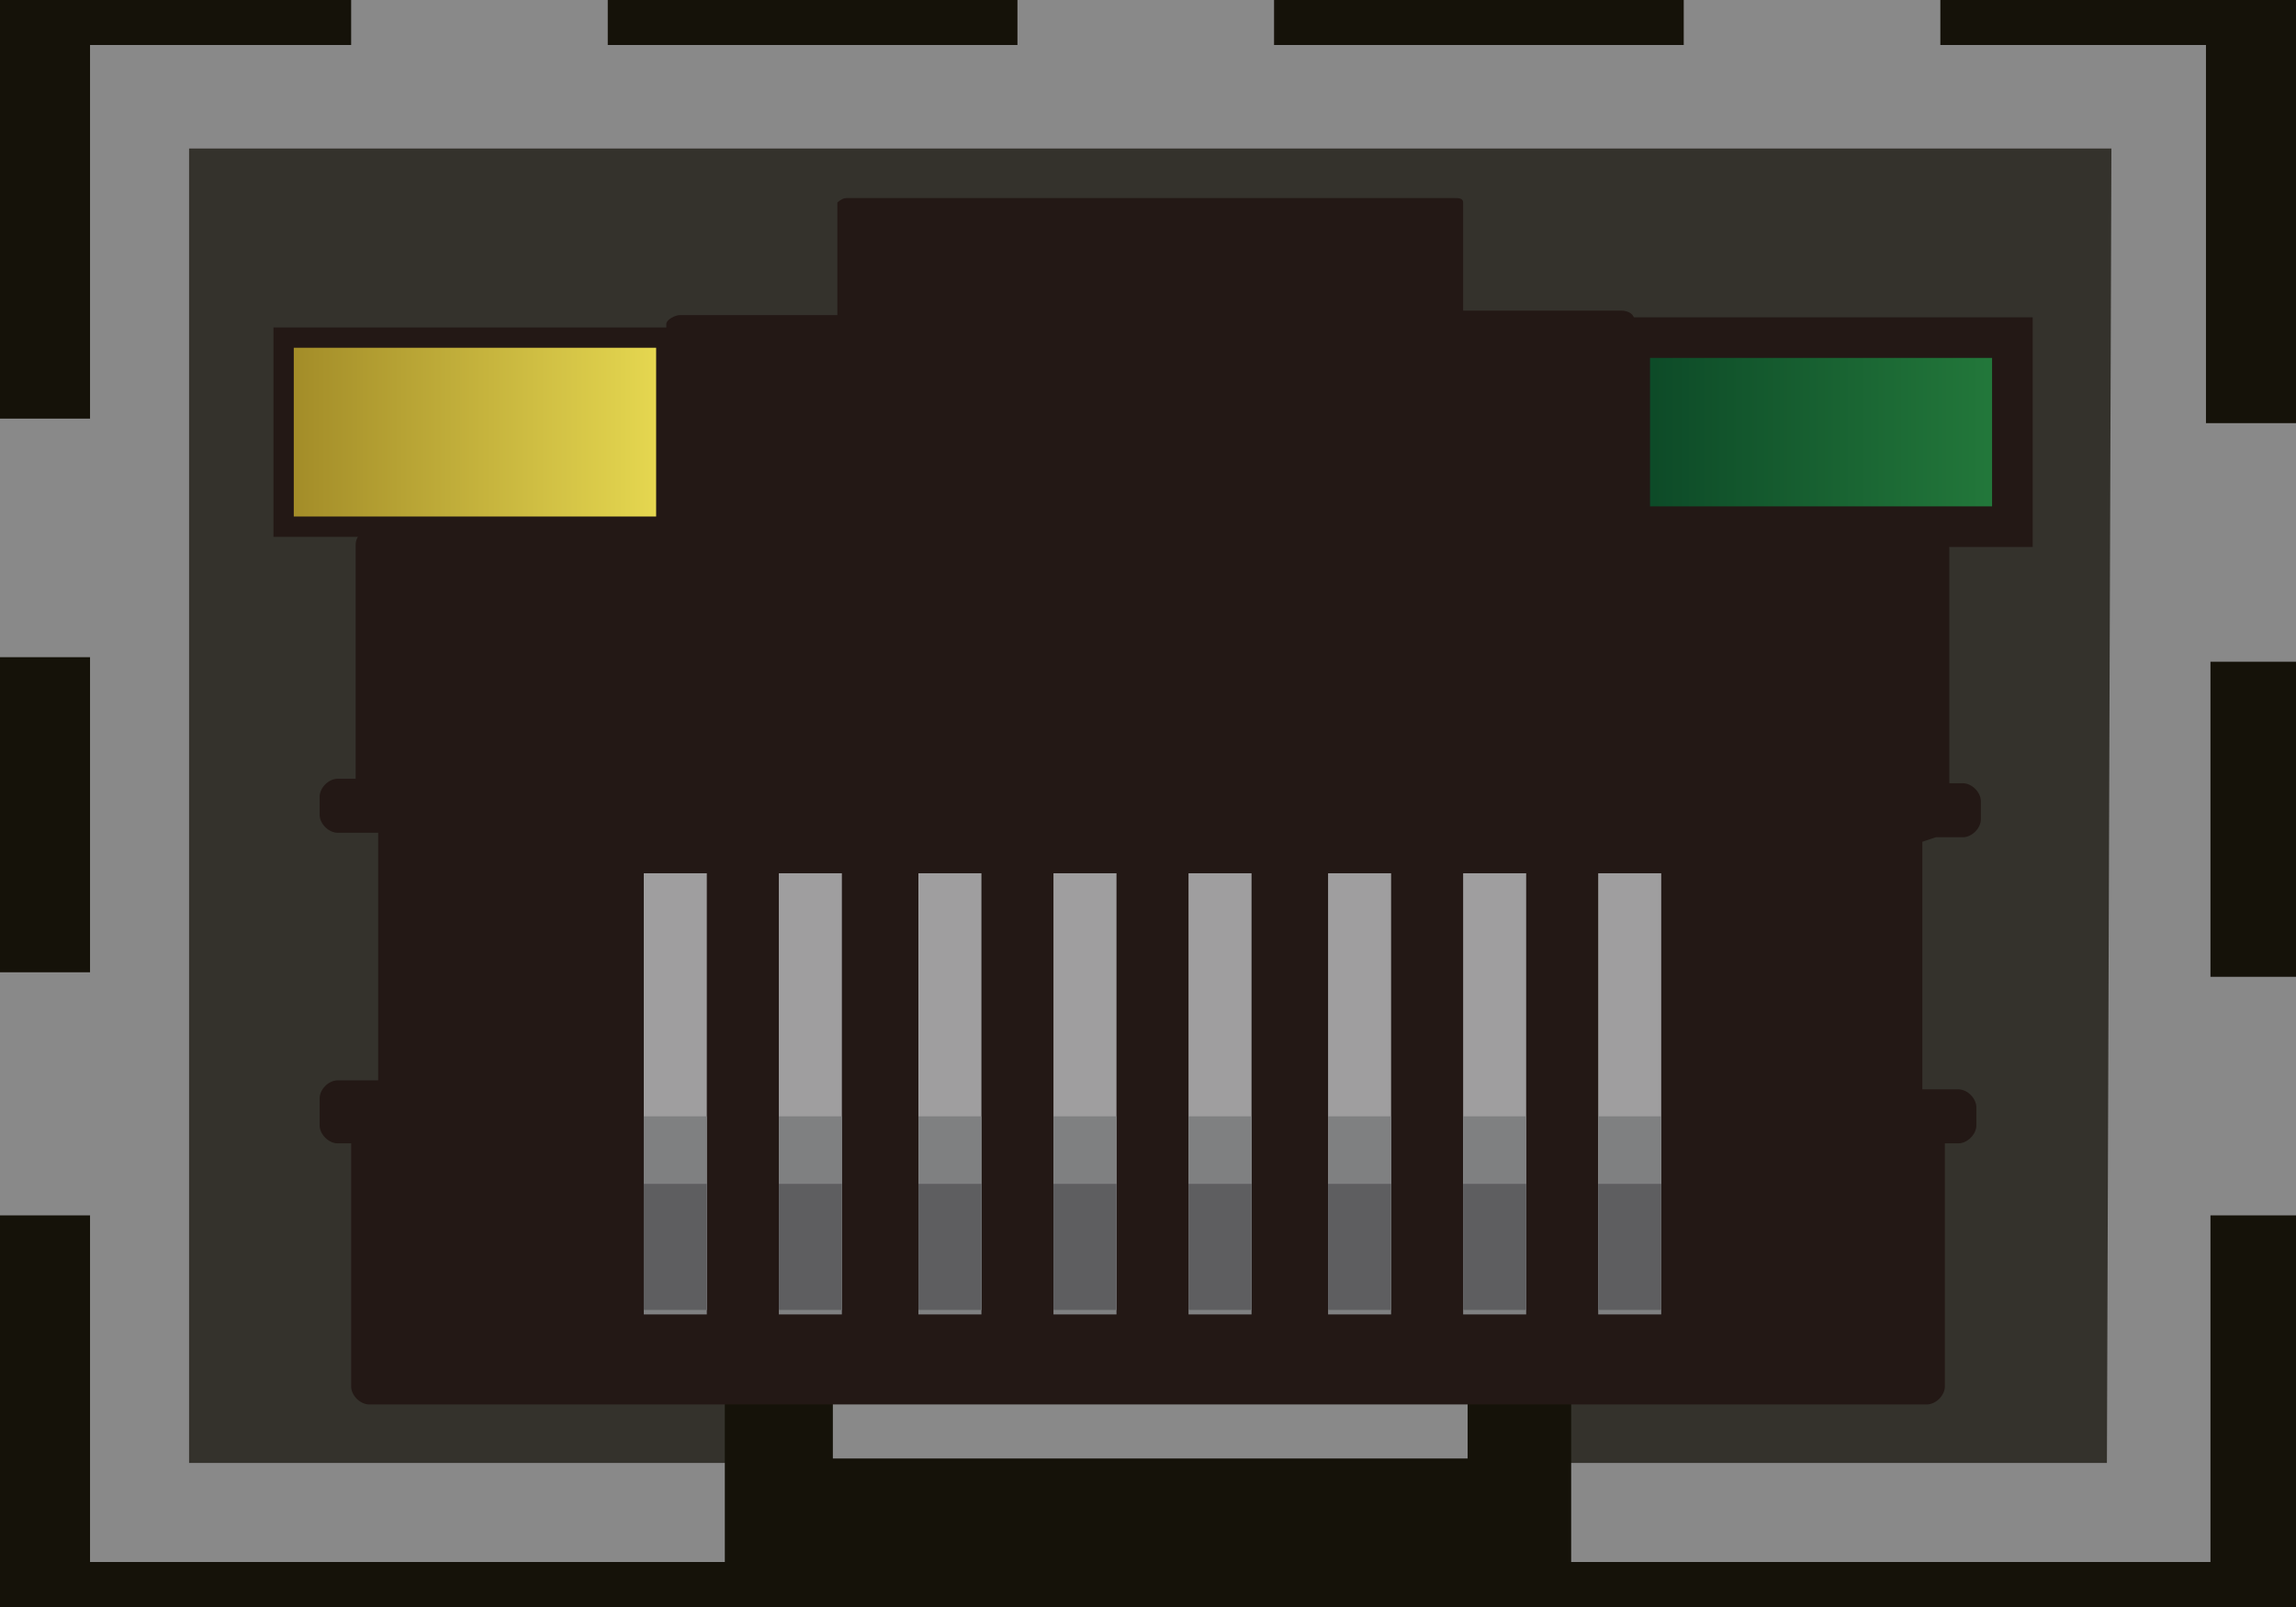 <?xml version="1.0" encoding="utf-8"?>
<!-- Generator: Adobe Illustrator 19.0.0, SVG Export Plug-In . SVG Version: 6.00 Build 0)  -->
<svg version="1.1" id="图层_1" xmlns="http://www.w3.org/2000/svg" xmlns:xlink="http://www.w3.org/1999/xlink" x="0px" y="0px"
	 width="51px" height="35.7px" viewBox="0 0 51 35.7" style="enable-background:new 0 0 51 35.7;" xml:space="preserve">
<style type="text/css">
	.st0{fill:#151209;}
	.st1{fill:#34322C;}
	.st2{fill:#898989;}
	.st3{fill:#231815;}
	.st4{fill:#9F9E9F;}
	.st5{fill:#7F8081;}
	.st6{fill:#5E5E60;}
	.st7{fill:url(#XMLID_2_);stroke:#231815;stroke-width:0.451;stroke-miterlimit:10;}
	.st8{fill:url(#XMLID_3_);stroke:#231815;stroke-width:0.902;stroke-miterlimit:10;}
</style>
<g id="XMLID_12513_">
	<g id="XMLID_12578_">
		<rect id="XMLID_12579_" class="st0" width="51" height="35.7"/>
	</g>
	<g id="XMLID_12575_">
		<rect id="XMLID_12577_" x="3.1" y="2.1" class="st1" width="44.9" height="31.4"/>
	</g>
	<rect id="XMLID_12573_" x="17.3" y="29.7" class="st2" width="16.5" height="3.8"/>
	<path id="XMLID_12570_" class="st2" d="M51,14.7V9.4h-2V1h-5.9V0h-5.7v1h-9.1V0h-5.7v1h-9.1V0H7.8v1H2v8.3H0v5.3h2v7H0V27h2v7.7
		h47.1V27h2v-5.3h-2v-7H51z M46.8,32.5H4.2V3.3h42.7L46.8,32.5L46.8,32.5z"/>
	<path id="XMLID_12567_" class="st0" d="M34.9,34.8H16.1v-6.2h18.8V34.8z M18.5,32.4h14.1v-1.5H18.5V32.4z"/>
	<g id="XMLID_12514_">
		<g id="XMLID_12517_">
			<path id="XMLID_12566_" class="st3" d="M43,18.6h0.3h0.3c0.2,0,0.4-0.2,0.4-0.4v-0.4c0-0.2-0.2-0.4-0.4-0.4h-0.3v-5.2
				c0-0.2-0.2-0.4-0.4-0.4h-6.6V7.1c0-0.1-0.1-0.2-0.3-0.2h-3.5V4.5c0-0.1-0.1-0.1-0.2-0.1H18.8c-0.1,0-0.2,0.1-0.2,0.1v2.5h-3.5
				c-0.1,0-0.3,0.1-0.3,0.2v4.5H8.3c-0.2,0-0.4,0.2-0.4,0.4v5.2H7.5c-0.2,0-0.4,0.2-0.4,0.4v0.4c0,0.2,0.2,0.4,0.4,0.4h0.3h0.3h0.3
				v5.5H8.2H7.8H7.5c-0.2,0-0.4,0.2-0.4,0.4V25c0,0.2,0.2,0.4,0.4,0.4h0.3v5.4c0,0.2,0.2,0.4,0.4,0.4h34.6c0.2,0,0.4-0.2,0.4-0.4
				v-5.4h0.3c0.2,0,0.4-0.2,0.4-0.4v-0.4c0-0.2-0.2-0.4-0.4-0.4h-0.3H43h-0.3v-5.5L43,18.6z"/>
			<g id="XMLID_12518_">
				<g id="XMLID_12562_">
					<rect id="XMLID_12565_" x="14.3" y="19.4" class="st4" width="1.4" height="9.7"/>
					<rect id="XMLID_12564_" x="14.3" y="24.8" class="st5" width="1.4" height="4.4"/>
					<rect id="XMLID_12563_" x="14.3" y="26.3" class="st6" width="1.4" height="2.8"/>
				</g>
				<g id="XMLID_12558_">
					<rect id="XMLID_12561_" x="17.3" y="19.4" class="st4" width="1.4" height="9.7"/>
					<rect id="XMLID_12560_" x="17.3" y="24.8" class="st5" width="1.4" height="4.4"/>
					<rect id="XMLID_12559_" x="17.3" y="26.3" class="st6" width="1.4" height="2.8"/>
				</g>
				<g id="XMLID_12553_">
					<rect id="XMLID_12557_" x="20.4" y="19.4" class="st4" width="1.4" height="9.7"/>
					<rect id="XMLID_12556_" x="20.4" y="24.8" class="st5" width="1.4" height="4.4"/>
					<rect id="XMLID_12554_" x="20.4" y="26.3" class="st6" width="1.4" height="2.8"/>
				</g>
				<g id="XMLID_12549_">
					<rect id="XMLID_12552_" x="23.4" y="19.4" class="st4" width="1.4" height="9.7"/>
					<rect id="XMLID_12551_" x="23.4" y="24.8" class="st5" width="1.4" height="4.4"/>
					<rect id="XMLID_12550_" x="23.4" y="26.3" class="st6" width="1.4" height="2.8"/>
				</g>
				<g id="XMLID_12545_">
					<rect id="XMLID_12548_" x="26.4" y="19.4" class="st4" width="1.4" height="9.7"/>
					<rect id="XMLID_12547_" x="26.4" y="24.8" class="st5" width="1.4" height="4.4"/>
					<rect id="XMLID_12546_" x="26.4" y="26.3" class="st6" width="1.4" height="2.8"/>
				</g>
				<g id="XMLID_12541_">
					<rect id="XMLID_12544_" x="29.5" y="19.4" class="st4" width="1.4" height="9.7"/>
					<rect id="XMLID_12543_" x="29.5" y="24.8" class="st5" width="1.4" height="4.4"/>
					<rect id="XMLID_12542_" x="29.5" y="26.3" class="st6" width="1.4" height="2.8"/>
				</g>
				<g id="XMLID_12536_">
					<rect id="XMLID_12540_" x="32.5" y="19.4" class="st4" width="1.4" height="9.7"/>
					<rect id="XMLID_12539_" x="32.5" y="24.8" class="st5" width="1.4" height="4.4"/>
					<rect id="XMLID_12537_" x="32.5" y="26.3" class="st6" width="1.4" height="2.8"/>
				</g>
				<g id="XMLID_12532_">
					<rect id="XMLID_12535_" x="35.5" y="19.4" class="st4" width="1.4" height="9.7"/>
					<rect id="XMLID_12534_" x="35.5" y="24.8" class="st5" width="1.4" height="4.4"/>
					<rect id="XMLID_12533_" x="35.5" y="26.3" class="st6" width="1.4" height="2.8"/>
				</g>
			</g>
		</g>
		
			<linearGradient id="XMLID_2_" gradientUnits="userSpaceOnUse" x1="16.647" y1="27.148" x2="6.052" y2="27.148" gradientTransform="matrix(1 0 0 -1 0 36.72)">
			<stop  offset="0" style="stop-color:#F6EA5A"/>
			<stop  offset="1" style="stop-color:#9F8826"/>
		</linearGradient>
		<rect id="XMLID_12516_" x="6.3" y="7.5" class="st7" width="8.5" height="4.2"/>
		
			<linearGradient id="XMLID_3_" gradientUnits="userSpaceOnUse" x1="46.511" y1="27.148" x2="35.917" y2="27.148" gradientTransform="matrix(1 0 0 -1 0 36.72)">
			<stop  offset="0" style="stop-color:#298540"/>
			<stop  offset="1" style="stop-color:#0B4626"/>
		</linearGradient>
		<rect id="XMLID_12515_" x="36.2" y="7.5" class="st8" width="8.5" height="4.2"/>
	</g>
</g>
</svg>
